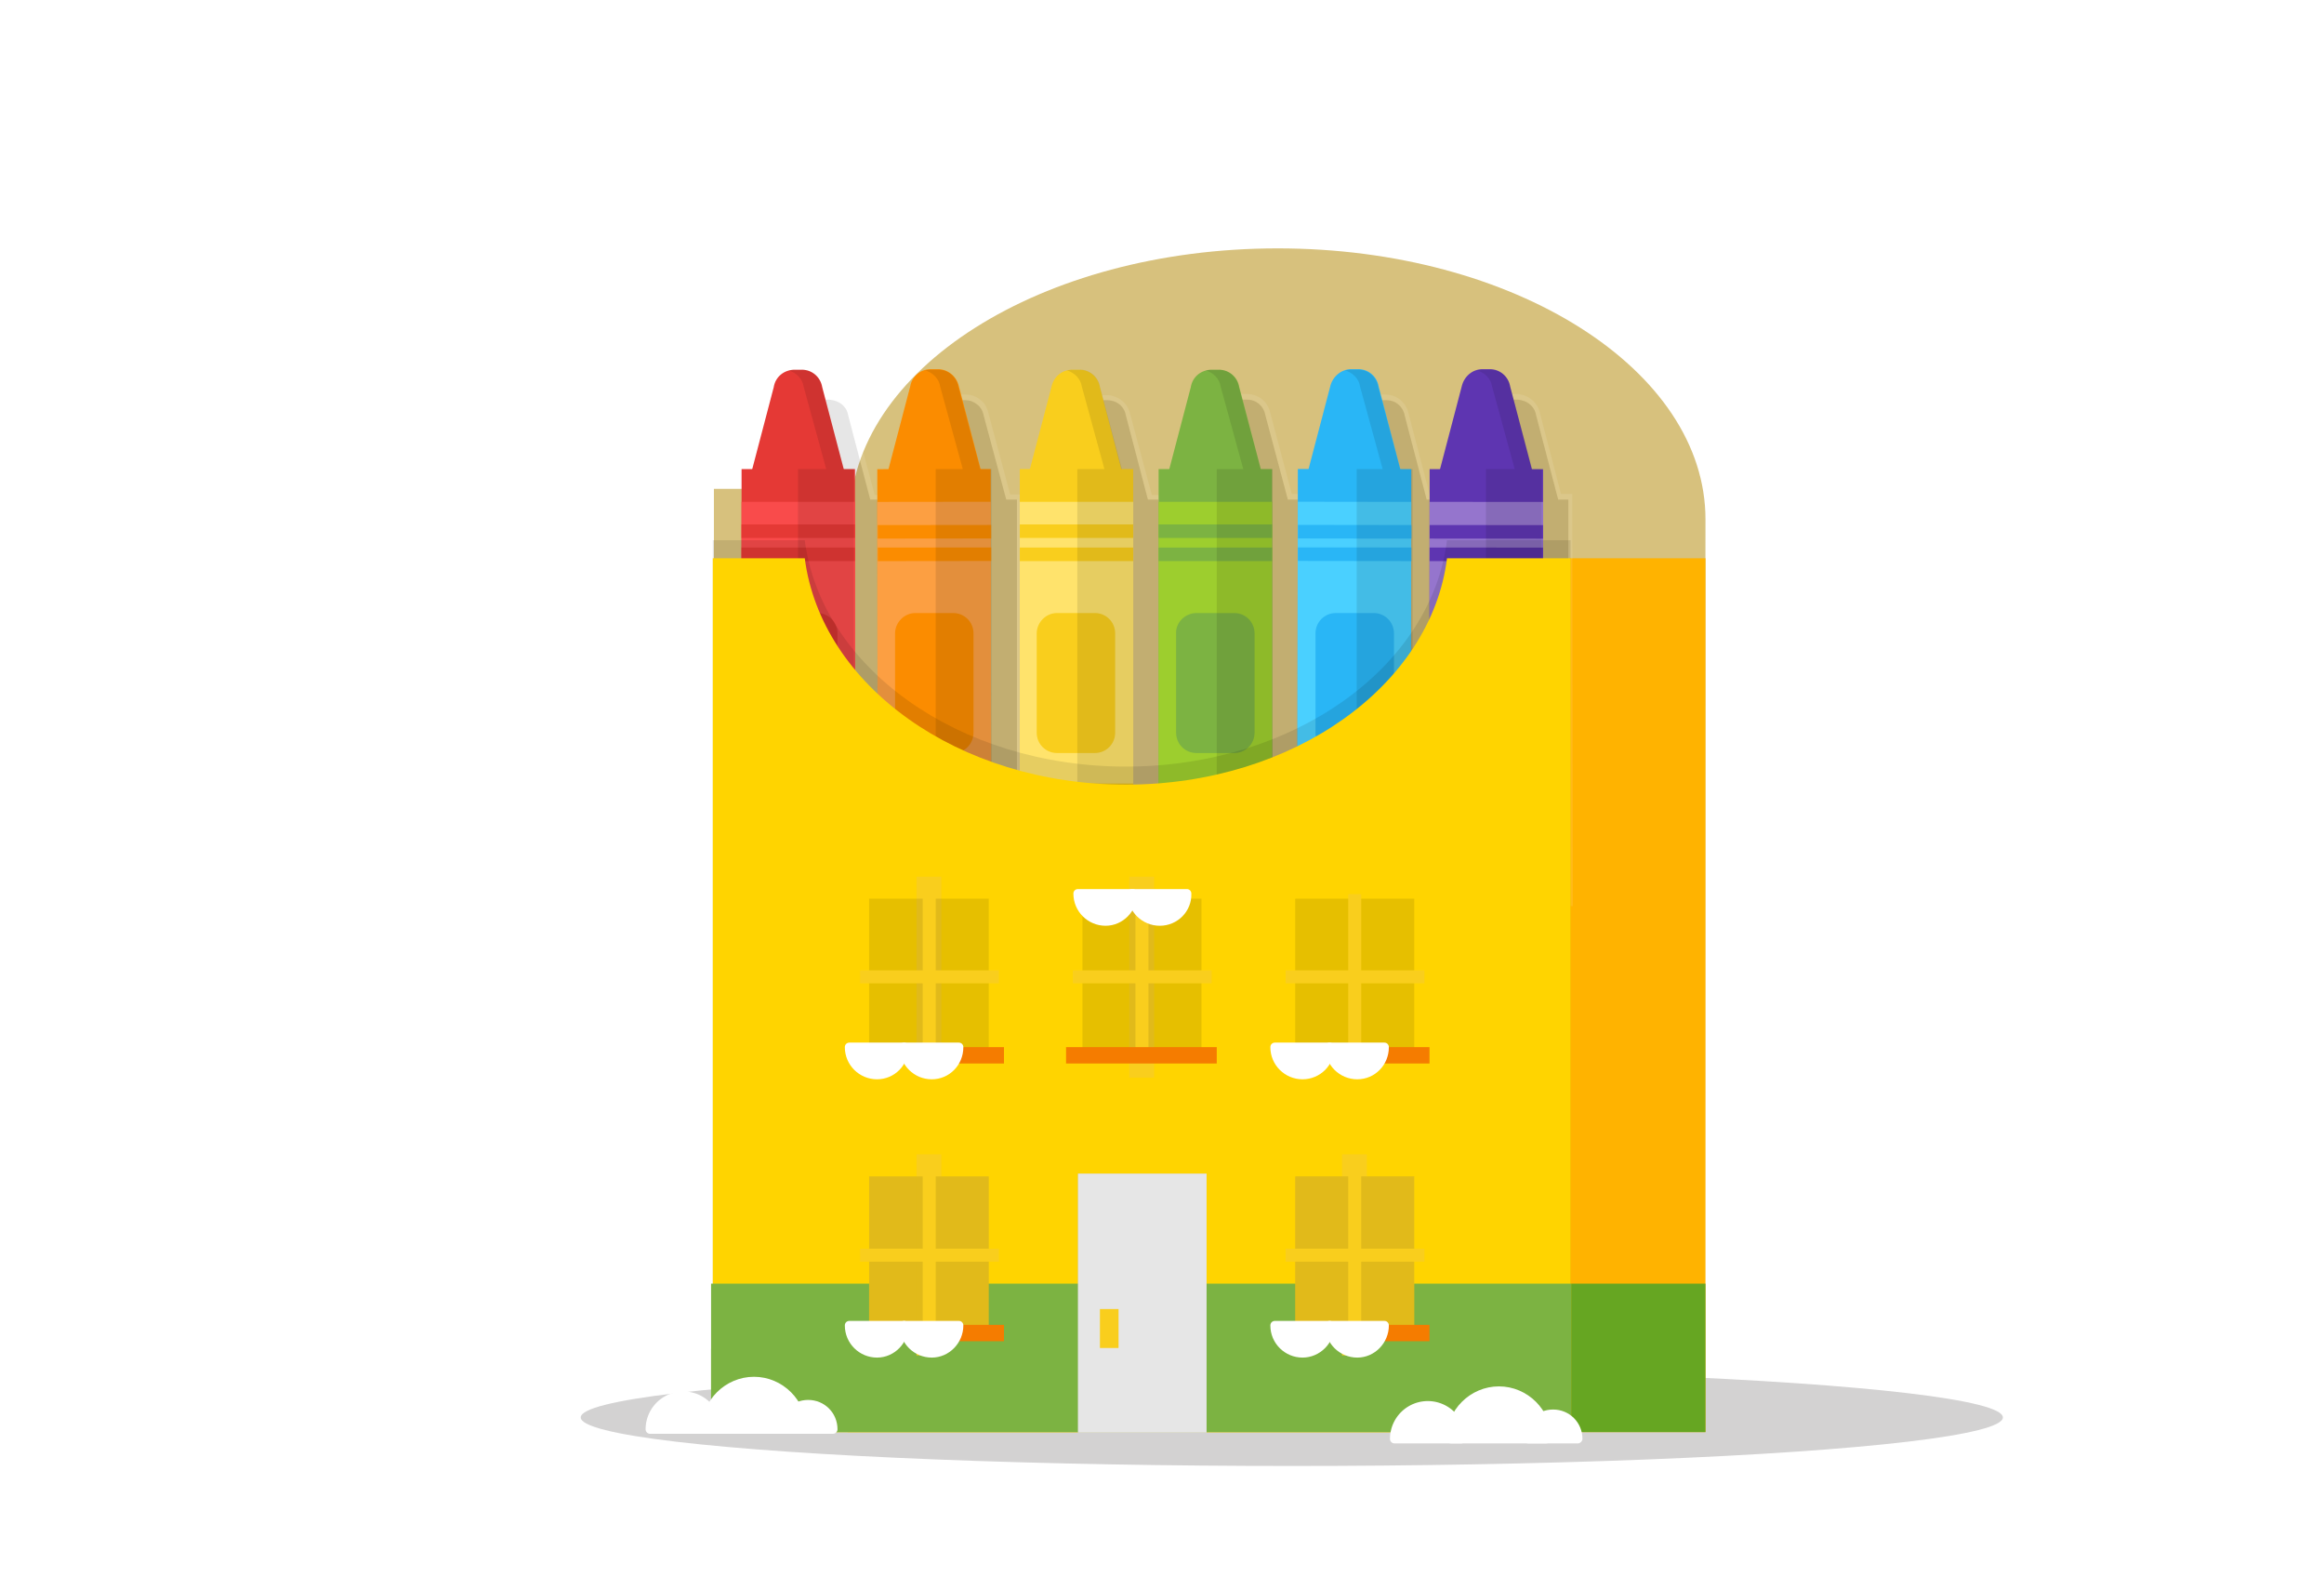 <svg id="slice" xmlns="http://www.w3.org/2000/svg" width="411.8" height="281.7" viewBox="0 0 411.8 281.7"><style>.st0{opacity:.11;fill:#231f20}.st1{fill:#94917f}.st2{fill:#baafa2}.st3{fill:#785768}.st4{fill:#aaa89a}.st5{opacity:.1}.st6{fill:#8ce1f9}.st7{fill:#ceccbf}.st8{fill:#8d667a}.st9{fill:#918c84}.st10{fill:#c2beb6}.st11{fill:#f0e1d1}.st12{fill:#b6b4a8}.st13{fill:#94938a}.st14{fill:#7d7c71}.st15{fill:#633b4f}.st16{fill:#85837d}.st17{fill:#8a7665}.st18{fill:#6a695c}.st19{fill:#b9b7a4}.st20{fill:#2f9f42}.st21{opacity:.13}.st22{opacity:.2;fill:#231f20}.st23{fill:#d53e2e}.st24{fill:#003673}.st25{fill:#f09a1a}.st26{fill:#fdbf0f}.st27{fill:#736357}.st28{fill:#d84637}.st29{fill:#00a9e9}.st30{fill:#ffde00}.st31{fill:#48b780}.st32{fill:#7c6959}.st33{fill:#d3ae6e}.st34{fill:#FFF}.st35{fill:#ffe95a}.st36{fill:#ffc300}.st37{fill:#f27b20}.st38{fill:#ee3837}.st39{fill:#4c8bfb}.st40{fill:#b757c5}.st41{fill:#ffdf8a}.st42{fill:#333}.st43{fill:#6a57ab}.st44{fill:#5d377a}.st45{fill:#393939}.st46{fill:#fde08b}.st47{fill:#dc3126}.st48{fill:#fdd500}.st49{fill:#515c5d}.st50{fill:#7d8586}.st51{fill:#afd136}.st52{fill:url(#SVGID_1_)}.st53{fill:url(#SVGID_2_)}.st54{fill:#e8d184}.st55{fill:#ca7836}.st56{fill:#54d184}.st57{opacity:.48}.st58{opacity:.5;fill:#75cef4}.st59{opacity:.5;fill:#00bff0}.st60{opacity:.5;fill:#e6f6fd}.st61{opacity:.48;fill:#75cef4}.st62{fill:url(#SVGID_3_)}.st63{fill:gray}.st64{fill:#8f4293}.st65{fill:#ffd400}.st66{fill:url(#SVGID_4_)}.st67{fill:#28ae4b}.st68{fill:#e64436}.st69{fill:url(#SVGID_5_)}.st70{fill:url(#XMLID_113_)}.st71{opacity:.17;fill:#FFF}.st72{fill:url(#SVGID_6_)}.st73{fill:url(#SVGID_7_)}.st74{fill:#00b2ee}.st75{fill:#b89860}.st76{fill:#b0b0b0}.st77{fill:#864537}.st78{fill:#fbcf99}.st79{fill:#fbcd48}.st80{fill:#FD0}.st81{fill:#d2392c}.st82{fill:url(#SVGID_8_)}.st83{fill:url(#SVGID_9_)}.st84{fill:url(#SVGID_10_)}.st85{fill:url(#SVGID_11_)}.st86{fill:url(#XMLID_213_)}.st87{fill:#afd77d}.st88{opacity:.1;fill:#231f20}.st89{fill:#7cb342}.st90{fill:#f9ce1d}.st91{fill:#ffe36c}.st92{fill:#5e35b1}.st93{fill:#9575cd}.st94{fill:#29b6f6}.st95{fill:#4ad0ff}.st96{fill:#9dce2e}.st97{fill:#e53935}.st98{fill:#f94b4b}.st99{fill:#fb8c00}.st100{fill:#fc9f42}.st101{fill:#9dca3b}.st102{fill:#66a622}.st103{fill:#ffb300}.st104{fill:#f57c00}.st105{fill:#a1cacf}.st106{fill:#dff3f5}.st107{fill:#bad7db}.st108{fill:#c3dfe3}.st109{fill:#bcdee3}.st110{opacity:.5}.st111{opacity:.8}.st112{fill:url(#XMLID_215_)}.st113{fill:url(#SVGID_12_)}.st114{fill:#f6f3ec}.st115{fill:#d7d7d7}.st116{fill:#959d9e}.st117{fill:#b3b3b3}.st118{fill:#e0e0e0}.st119{fill:#4d4d4d}.st120{fill:#595959}.st121{fill:#ffeb5e}.st122{fill:#6d7576}.st123{fill:#c9e09d}.st124{fill:#8f8f8f}.st125{fill:#5c6566}.st126{fill:#a19e97}.st127{fill:#61c6ec}.st128{fill:#77bf82}.st129{fill:#f3ff73}.st130{fill:url(#XMLID_218_)}.st131{fill:url(#SVGID_13_)}.st132{fill:url(#SVGID_14_)}.st133{fill:url(#XMLID_221_)}.st134{fill:#555047}.st135{fill:#896339}.st136{fill:#736f68}.st137{fill:#949494}.st138{fill:#83dee8}.st139{fill:#85827d}.st140{opacity:.2}.st141{fill:#404040}.st142{fill:silver}.st143{fill:#EEE}.st144{fill:#44c2c2}.st144,.st145{clip-path:url(#SVGID_16_)}.st145{fill:#a3d89f}.st146{fill:#c83a74}.st146,.st147{clip-path:url(#SVGID_16_)}.st147{fill:#ffa376}.st148{opacity:.24}.st149{opacity:.48;fill:#85827d}.st150{opacity:.48;fill:none;stroke:#85827d;stroke-width:.9;stroke-miterlimit:10}.st151{opacity:.83;fill:#85827d}.st152{fill:#888480}.st153{fill:#7099ba}.st154{fill:#b0e1e8}.st155{opacity:.22;fill:#FFF}.st156{fill:url(#XMLID_230_)}.st157{fill:url(#SVGID_17_)}.st158{fill:url(#SVGID_18_)}.st159{fill:url(#XMLID_231_)}.st160{fill:#9db9bd}.st161{fill:#d1e3e6}.st162{fill:#b6d6db}.st163{fill:#9ccfd9}.st164{fill:#b4d3d9}.st165{fill:#97babf}.st166{fill:#c1dff5}.st167{fill:#c5e7eb}.st168{fill:#8ab8d4}.st169{fill:#e6e6e6}.st170{fill:#716e69}.st171{fill:#71bdde}.st172{fill:#659bc7}.st173{fill:#70afd4}.st174{fill:none}.st175{fill:#97cee6}.st176{opacity:8e-2;fill:#0f0f0f}.st177{opacity:.1;fill:#0f0f0f}.st178{fill:#385fe4}.st179{fill:#CCC}.st180{fill:#2986e4}.st181{opacity:.21}.st182{clip-path:url(#SVGID_20_)}.st183{filter:url(#Adobe_OpacityMaskFilter)}.st184{mask:url(#SVGID_21_);fill:#33659a}.st185{filter:url(#Adobe_OpacityMaskFilter_1_)}.st186{mask:url(#SVGID_22_);fill:#385fe4}.st187{filter:url(#Adobe_OpacityMaskFilter_2_)}.st188{opacity:.17;mask:url(#SVGID_23_)}.st189{clip-path:url(#SVGID_25_)}.st190{opacity:.77}.st191{fill:#e8c97b}.st192{fill:#2d56e2}.st193{opacity:.11}.st194{fill:#0bbf68}.st195{fill:#98bee4}.st196{fill:#3f5656}.st197{fill:#d7c17d}.st198{opacity:.2;fill:#FFF}.st199{fill:url(#SVGID_26_)}.st200{fill:url(#XMLID_342_)}.st201{fill:url(#SVGID_27_)}.st202{fill:url(#XMLID_352_)}.st203{fill:#9c9c9c}.st204{fill:#808082}.st205{fill:#9ed5ec}.st206{fill:#cacaca}.st207{fill:#e3e3e3}.st208{fill:#979797}.st209{fill:#9e9e9e}.st210{opacity:.58;fill:#c7ffff}.st211{opacity:.25}.st212{fill:#a52e22}.st213{fill:#e63636}.st214{fill:url(#XMLID_360_)}.st215{fill:url(#XMLID_362_)}.st216{fill:#969696}.st217{fill:#0158bb}.st218{fill:#1565c0}.st219{fill:#3dd1f9}.st220{fill:#f5a816}.st221{fill:#c62828}.st222{fill:#bdbdbd}.st223{fill:#a5a5a5}.st224{fill:#424242}.st225{fill:#e6e7e8}.st226{clip-path:url(#SVGID_31_);fill:#FFF}.st227{fill:#e91c24}.st227,.st228{clip-path:url(#SVGID_31_)}.st228{fill:#1976d2}.st229{fill:#4d8acf}.st230{fill:none;stroke:#FFF;stroke-width:.9;stroke-miterlimit:10}.st231{fill:#00adee}.st232{clip-path:url(#SVGID_33_);fill:#FFF}.st233{fill:#dbdbdb}.st234{fill:url(#SVGID_34_)}.st235{fill:url(#SVGID_35_)}.st236{fill:url(#SVGID_36_)}.st237{fill:url(#SVGID_37_)}.st238{fill:url(#SVGID_38_)}.st239{fill:url(#SVGID_39_)}.st240{fill:url(#SVGID_40_)}.st241{fill:url(#SVGID_41_)}.st242{fill:#f7ce97}.st243{fill:#4c4c4c}.st244{fill:#e9e9e9}.st245{fill:#eb9b95}.st246{fill:#656565}.st247{fill:#5e5a48}.st248{fill:url(#SVGID_42_)}.st249{fill:url(#SVGID_43_)}.st250{fill:#999}.st251{opacity:.36;fill:#00a64c}.st252{fill:#d4d4d4}.st252,.st253{fill-rule:evenodd;clip-rule:evenodd}.st253{fill:#FFF}.st254{fill:#008141}.st254,.st255{fill-rule:evenodd;clip-rule:evenodd}.st255{fill:#00a64c}.st256{fill:#28b265}.st257{opacity:.4;fill:#ffe000}.st258{fill:#c8cbcc}.st259{fill:#b8b8b8}.st260{fill:#949496}.st261{fill:#c8ead4}.st262{fill:#7d8485}.st263{fill:#2364d5}.st264{fill:url(#XMLID_368_)}.st265{fill:url(#SVGID_44_)}.st266{fill:url(#SVGID_45_)}.st267{fill:url(#SVGID_46_)}.st268{fill:#8700ee}.st269{fill:#00b533}.st270{fill:#eeda00}.st271{fill:#f2206d}.st272{fill:#6299fb}.st273{opacity:.7;fill:url(#SVGID_47_)}.st274{opacity:.7;fill:url(#SVGID_48_)}.st275{opacity:.7;fill:url(#SVGID_49_)}.st276{fill:#ee5e5d}.st277{fill:#e09d17}.st278{fill:#f0ede9}.st279{clip-path:url(#SVGID_51_)}.st280{fill:#eec85c}.st281{opacity:.32;fill:#9a0000}.st282{fill:#f0f0f0}.st283{fill:#81d4fa}.st284{opacity:.49;fill:#c9edfc}.st285{fill:#d8746a}.st286{fill:#fcbe8d}.st287{fill:#00a9e7}.st288{fill:#6a7173}.st289{opacity:.6}.st290{fill:url(#SVGID_52_)}.st291{fill:url(#SVGID_53_)}.st292{fill:url(#XMLID_388_)}.st293{fill:url(#SVGID_54_)}.st294{fill:url(#SVGID_55_)}.st295{fill:url(#SVGID_56_)}.st296{fill:url(#SVGID_57_)}.st297{fill:#67635d}.st298{fill:#999690}.st299{fill:#e6da91}.st300{opacity:.55;fill:#bbaf3e}.st301{fill:#a8a69b}.st302{clip-path:url(#SVGID_59_)}.st303{fill:url(#SVGID_60_)}.st304{fill:url(#SVGID_61_)}.st305{opacity:.1;clip-path:url(#SVGID_59_)}.st306{clip-path:url(#SVGID_63_)}.st307{fill:#e3e3e2}.st308{fill:#cf4140}.st309{fill:url(#SVGID_64_)}.st310{fill:url(#SVGID_65_)}.st311{fill:url(#SVGID_66_)}.st312{fill:url(#SVGID_67_)}.st313{fill:#666}.st314{fill:#c1161c}.st315{fill:#b47945}.st316{fill:#d9dadb}.st317{fill:#36af49}.st318{fill:#2a943e}.st319{fill:#9ea0a2}.st320{fill:#bebfc1}.st321{fill:#f5961d}.st322{fill:#ffef00}.st323{fill:#6d6d6d}.st324{fill:url(#SVGID_68_)}.st325{fill:url(#XMLID_391_)}.st326{fill:#795d00}.st327{fill:#bb8024}.st327,.st328{clip-path:url(#SVGID_70_)}.st328{opacity:.1}.st329{fill:#955d00}.st330{fill:#f38836}.st331{fill:url(#XMLID_392_)}.st332{fill:url(#SVGID_71_)}.st333{fill:url(#SVGID_72_)}.st334{fill:url(#XMLID_393_)}.st335{opacity:.99}.st336{fill:#e8af38}.st337{fill:#98ab00}.st338{fill:#e75c52}.st339{fill:#a9897d}.st340{fill:#cb9d7b}.st341{fill:#996b63}.st342{fill:#35b8e8}.st343{opacity:.12;fill:url(#SVGID_73_)}.st344{opacity:.12;fill:url(#SVGID_74_)}.st345{opacity:.28;fill:url(#SVGID_77_)}.st346{opacity:.2;clip-path:url(#SVGID_81_)}.st347{fill:#fff59c}.st348{fill:#ebdbce}.st349{fill:#b07a53}.st350{fill:#1185ba}.st351{fill:#1f57a1}.st351,.st352{opacity:.32}.st353{fill:#c28d65}.st354{fill:#eb776f}.st355{fill:#afdb39}.st356{fill:#ebdb57}.st357{opacity:.16}.st358{fill:#cba483}.st359{fill:url(#XMLID_394_)}.st360{fill:url(#SVGID_82_)}.st361{fill:url(#SVGID_83_)}.st362{fill:#bee6eb}.st363{fill:#f9df00}.st364{fill:#d84733}.st365{fill:#fce000}.st366{fill:#575757}.st367{fill:#b3b2b3}.st368{fill:#e5e5e4}.st369{fill:#d5302b}.st370{fill:url(#SVGID_84_)}.st371{fill:url(#SVGID_85_)}.st372{fill:#ec4180}.st373{fill:#fbcb54}.st374{fill:#7296f0}.st375{fill:#fc793d}.st376{opacity:.14}.st377{fill:#404144}.st378{fill:#606163}.st379{opacity:.3}.st380,.st381{fill:#d7b256}.st381{opacity:.38}.st382{fill:#3d3d39}.st383{fill:#393b36}.st384{opacity:.6;fill:#3bff65}.st385{opacity:.6;fill:#fc793d}.st386{clip-path:url(#SVGID_87_)}.st387{opacity:.29}.st388{fill:#9a51a8}.st389{fill:#fef6e0}.st390{fill:#a06ea9}.st391{fill:#353535}.st392{clip-path:url(#SVGID_89_);fill:#FFF}.st393{opacity:.23;fill:#FFF}.st394{opacity:.13;fill:#FFF}.st395{opacity:5e-2}.st396{opacity:.45}.st397{opacity:.2}.st397,.st398{fill:#fff170}.st399{opacity:.21;fill:#FFF}.st400{opacity:.1;fill:#FFF}.st401{opacity:.27;fill:url(#SVGID_90_)}.st402{opacity:.27;fill:url(#SVGID_91_)}.st403{fill:url(#SVGID_92_)}.st404{fill:url(#SVGID_93_)}.st405{fill:#2850a8}.st406{fill:#286ee4}.st407{fill:#0053df}.st408{fill:#007dd0}.st409{fill:#2891e4}.st410{opacity:.72}.st411{opacity:.28;fill:url(#SVGID_94_)}.st412{opacity:.28;fill:url(#SVGID_95_)}.st413{fill:#2d6b7f}.st414,.st415{fill:#ff7c40}.st415{opacity:.21}.st416{opacity:.28;fill:url(#SVGID_96_)}.st417{opacity:.28;fill:url(#SVGID_97_)}.st418{opacity:.28;fill:url(#SVGID_98_)}.st419{opacity:.28;fill:url(#SVGID_99_)}.st420,.st421{fill:#ffee0a}.st421{opacity:.21}.st422{opacity:.28;fill:url(#SVGID_100_)}.st423{opacity:.28;fill:url(#SVGID_101_)}.st424,.st425{fill:#fd45ff}.st425{opacity:.21}.st426{opacity:.28;fill:url(#SVGID_102_)}.st427{opacity:.28;fill:url(#SVGID_103_)}.st428,.st429{fill:#52ff52}.st429{opacity:.21}.st430{opacity:.28;fill:url(#SVGID_104_)}.st431{opacity:.28;fill:url(#SVGID_105_)}.st432{opacity:.28;fill:url(#SVGID_106_)}.st433{opacity:.28;fill:url(#SVGID_107_)}.st434,.st435{fill:#59fff3}.st435{opacity:.21}.st436{opacity:.28;fill:url(#SVGID_108_)}.st437{opacity:.28;fill:url(#SVGID_109_)}.st438{opacity:.28;fill:url(#SVGID_110_)}.st439{opacity:.28;fill:url(#SVGID_111_)}.st440{opacity:.28;fill:url(#SVGID_112_)}.st441{opacity:.28;fill:url(#SVGID_113_)}.st442{opacity:.28;fill:url(#SVGID_114_)}.st443{opacity:.28;fill:url(#SVGID_115_)}.st444{opacity:.28;fill:url(#SVGID_116_)}.st445{opacity:.28;fill:url(#SVGID_117_)}.st446{opacity:.28;fill:url(#SVGID_118_)}.st447{opacity:.28;fill:url(#SVGID_119_)}.st448{opacity:.28;fill:url(#SVGID_120_)}.st449{opacity:.28;fill:url(#SVGID_121_)}.st450{opacity:.28;fill:url(#SVGID_122_)}.st451{opacity:.28;fill:url(#SVGID_123_)}.st452{opacity:.28;fill:url(#SVGID_124_)}.st453{opacity:.28;fill:url(#SVGID_125_)}.st454{opacity:.28;fill:url(#SVGID_126_)}.st455{opacity:.28;fill:url(#SVGID_127_)}.st456{opacity:.28;fill:url(#SVGID_128_)}.st457{opacity:.28;fill:url(#SVGID_129_)}.st458{opacity:.28;fill:url(#SVGID_130_)}.st459{opacity:.28;fill:url(#SVGID_131_)}.st460{opacity:.28;fill:url(#SVGID_132_)}.st461{opacity:.28;fill:url(#SVGID_133_)}.st462{opacity:.28;fill:url(#SVGID_134_)}.st463{opacity:.28;fill:url(#SVGID_135_)}.st464{opacity:.28;fill:url(#SVGID_136_)}.st465{opacity:.28;fill:url(#SVGID_137_)}.st466{opacity:.28;fill:url(#SVGID_138_)}.st467{opacity:.28;fill:url(#SVGID_139_)}.st468{opacity:.28;fill:url(#SVGID_140_)}.st469{opacity:.28;fill:url(#SVGID_141_)}.st470{opacity:.28;fill:url(#SVGID_142_)}.st471{opacity:.28;fill:url(#SVGID_143_)}.st472{opacity:.28;fill:url(#SVGID_144_)}.st473{opacity:.28;fill:url(#SVGID_145_)}.st474{opacity:.28;fill:url(#SVGID_146_)}.st475{opacity:.28;fill:url(#SVGID_147_)}.st476{opacity:.28;fill:url(#SVGID_148_)}.st477{opacity:.28;fill:url(#SVGID_149_)}.st478{opacity:.28;fill:url(#SVGID_150_)}.st479{opacity:.28;fill:url(#SVGID_151_)}.st480{opacity:.28;fill:url(#SVGID_152_)}.st481{opacity:.28;fill:url(#SVGID_153_)}.st482{opacity:.28;fill:url(#SVGID_154_)}.st483{opacity:.28;fill:url(#SVGID_155_)}.st484{opacity:.28;fill:url(#SVGID_156_)}.st485{opacity:.28;fill:url(#SVGID_157_)}.st486{opacity:.28;fill:url(#SVGID_158_)}.st487{opacity:.28;fill:url(#SVGID_159_)}.st488{opacity:.28;fill:url(#SVGID_160_)}.st489{opacity:.28;fill:url(#SVGID_161_)}.st490{opacity:.28;fill:url(#SVGID_162_)}.st491{opacity:.28;fill:url(#SVGID_163_)}.st492{opacity:.28;fill:url(#SVGID_164_)}.st493{opacity:.28;fill:url(#SVGID_165_)}.st494{opacity:.28;fill:url(#SVGID_166_)}.st495{opacity:.28;fill:url(#SVGID_167_)}.st496{opacity:.28;fill:url(#SVGID_168_)}.st497{opacity:.28;fill:url(#SVGID_169_)}.st498{opacity:.28;fill:url(#SVGID_170_)}.st499{opacity:.28;fill:url(#SVGID_171_)}.st500{opacity:.28;fill:url(#SVGID_172_)}.st501{opacity:.28;fill:url(#SVGID_173_)}.st502{fill:#898f90}.st503{opacity:.25;fill:#FFF}.st504{fill:#00b8f0}.st505{fill:#00a7f0}.st506{opacity:.91;fill:url(#SVGID_174_)}.st507{opacity:.12;fill:#ffee0a}.st508{opacity:.62}.st509{fill:url(#SVGID_175_)}.st510{fill:url(#SVGID_176_)}.st511{fill:url(#SVGID_177_)}.st512{fill:url(#SVGID_178_)}.st513{fill:#7d857e}.st514{fill:#89908a}.st515{opacity:.91;fill:url(#SVGID_179_)}.st516{opacity:.12}.st516,.st517{fill:#78ff5e}.st518{fill:url(#SVGID_180_)}.st519{fill:url(#SVGID_181_)}.st520{fill:url(#SVGID_182_)}.st521{fill:url(#SVGID_183_)}.st522{fill:#85847d}.st523{fill:#908f89}.st524{opacity:.91;fill:url(#SVGID_184_)}.st525{opacity:.12;fill:#ff5e91}.st526{fill:#ff8373}.st527{fill:url(#SVGID_185_)}.st528{fill:url(#SVGID_186_)}.st529{fill:url(#SVGID_187_)}.st530{fill:url(#SVGID_188_)}.st531{fill:#5d6667}.st532{fill:url(#XMLID_395_)}.st533{fill:url(#XMLID_401_)}.st534{fill:url(#SVGID_189_)}.st535{fill:#b13837}.st536{fill:#3b627a}.st537{fill:url(#SVGID_190_)}.st538{fill:url(#XMLID_405_)}.st539{fill:url(#SVGID_191_)}.st540{fill:#754517}.st541{fill:#845930}.st542{fill:#a35f25}.st543{fill:#aa6c37}.st544{fill:#b07644}.st545{fill:#efdbc1}.st546{fill:#ffc805}.st547{fill:#231f20}.st548{fill:#00a351}.st549{fill:#084}.st550{fill:#ef6522}.st551{fill:#7a4b1f}.st552{fill:#32cbe6}.st553{fill:url(#SVGID_192_)}.st554{opacity:.1;fill:#005fd0}.st555{fill:#e6e5e1}.st556{fill:#7b9eb8}.st557{fill:#a5b3ad}.st558{fill:#c7c7c7}.st559{fill:url(#XMLID_412_)}.st560{fill:url(#SVGID_193_)}.st561{fill:url(#SVGID_194_)}.st562{fill:#388e3c}.st563{fill:#2e7d32}.st564{fill:#ffe18c}.st565{opacity:.25;fill:#29b6f6}.st566{fill:#414042}.st567{fill:#2f4c52}.st568{fill:#455d82}.st569{fill:#795548}.st570{fill:#d3d4d6}.st571{fill:#bcbec0}.st572{clip-path:url(#SVGID_196_)}.st573{fill:url(#SVGID_197_)}.st574{fill:url(#SVGID_198_)}.st575{clip-path:url(#SVGID_200_)}.st576{opacity:.5;fill:#f9ce1d}.st577{opacity:.28}.st578{fill:#d7d8d9}.st579{fill:#ebeced}.st580{fill:#ffd600}.st581{fill:#039be5}.st582{fill:url(#XMLID_418_)}.st583{fill:url(#SVGID_201_)}.st584{fill:#34d4f0}.st585{fill:#74e4f6}.st585,.st586{opacity:.51}.st587{fill:#74e4f6}.st588{fill:url(#XMLID_420_)}.st589{fill:#434fbf}.st590{opacity:.51}.st590,.st591{fill:#7182f0}.st592{opacity:.36}.st593{opacity:.38}.st594{opacity:.39;fill:#ffff5c}.st595{opacity:.58;fill:#FFF}.st596{opacity:.19;fill:#73c1de}.st597{opacity:.19;fill:#7335de}.st598{fill:#f5f2e2}.st599{fill:#a3a2a1}.st600{fill:#5a99d1}.st601{fill:#b8a485}.st602{fill:#eee5d5}.st603{fill:#FFC}.st604{fill:#ffd200}.st605{fill:#f26e21}.st606{fill:#f5871f}.st607{fill:#cfcfcf}.st608{fill:#019049}.st609{fill:#07a860}.st610{fill:#ab00ee}.st611{fill:#93d8f7}.st612{fill:#725d4c}.st613{fill:#028f1f}.st614{fill:#0da760}.st615{fill:#f4c138}.st616{fill:#f9646d}</style><g id="New_Symbol_87"><path class="st34" d="M310.7 243.5h13.6c.6 0 1-.5 1-1v-.3c0-.6-.5-1-1-1h-1.9v-.2c0-.6-.5-1-1-1h-7.7c-.6 0-1 .5-1 1v.1h-1.9c-.6 0-1 .5-1 1v.3c-.1.6.3 1.1.9 1.1z"/><path class="st34" d="M405.8 240.4h-9.5c-5.3-4.5-14.7-8.1-21-8.1H305l-1.3-1.3c-.3-.3-1.4-1.7-2-2.2.5-1 .8-2 .8-3.1h4.1v.5c0 .7.6 1.3 1.3 1.3h7c.7 0 1.3-.6 1.3-1.3v-.4c0-.7-.6-1.3-1.3-1.3h-4.4c-1.9-4.1-13.7-7.3-19.5-7.3h-50.8c.2-.5.2-1.1.2-1.6-.4-2.3-3.2-3.9-6.3-3.6l-13.8 1.3c1.8-.6 2.9-2 2.6-3.5-.3-1.8-2.6-3.1-5.1-2.9l-11 1c.5-.5.7-1.1.6-1.7-.2-1.3-1.9-2.3-3.7-2.1l-25.2 2.4c-1.8.2-3.1 1.4-2.9 2.7.1.6.5 1.2 1.2 1.6l-24.4 2.3c-2.5.2-4.3 1.9-3.9 3.8.3 1.8 2.6 3.1 5.1 2.9l15.8-1.5c-2.2.7-3.6 2.4-3.3 4.3.4 2.3 3.2 3.9 6.3 3.6l17.8-1.7c-.1.4-.1.7-.1 1.1 0 .3 0 .6.1.9l-9.6.9c-2 .2-3.4 1.6-3.2 3 .2.9.9 1.6 1.8 2h-28.1c-2.7 0-6.7 1.5-8.9 3.5s-1.9 3.5.8 3.5h8.6c-2.3 1-4.4 2.2-6 3.7-2.6 2.3-2.8 4.3-.9 5.1h-27c-18.6 0-29.9 3.8-35.5 8.4-5.6 4.7-5.1 8.4 1.2 8.4h37c-2.5 1.1-4.4 2.6-4.4 4.3 0 0-15.4 7.7 5.2 7.7H288c20.6 0 5.2-7.7 5.2-7.7 0-.2 0-.5-.1-.7 11.1 0 22.3-.2 33.4-1.1 2.9-.2 6-.5 8.5-2 .3-.1.5-.3.7-.5H347c1.8 0 3.2-1.5 3.2-3.2v-1c0-1.8-1.5-3.2-3.2-3.2h-18.3c-.2-.1-.3-.1-.5-.2-.4-.1-.8-.2-1.1-.2H316c-.7 0-1.3-.2-1.8-.5-3.6-.7-1.1-3.9 2.9-3.9l11-.2c3.3-.8 4.6-1.8 4.6-2.8h15.7c1.4 0 2.7-.4 3.8-1.1h55.2c6.3-.1 5.9-5.9-1.6-8.3zm-211.5-8.1h-6.7l5.8-.6.9.6z"/><g><path class="st197" d="M302.1 211.5c-41.9 0-151.5-93-151.5-119.5s33.9-48 75.8-48 75.8 21.5 75.8 48l-.1 119.5z"/><ellipse class="st22" cx="228.9" cy="251.1" rx="126" ry="8.6"/><path class="st103" d="M274.9 98.9c-2.8 22.5-21.9 40.1-51.5 40.1s-54-17.6-56.9-40.1h-16.3v154.8h152V98.9h-27.3z"/><path class="st197" d="M126.5 86.6h151.6V173H126.5z"/><g class="st5"><path d="M205.6 88h-1.9l-3.9-14.6c-.2-1.3-1.2-2.4-2.4-2.8-.4-.1-.8-.2-1.3-.2h-1.3c-.3 0-.6.1-.9.1-1.4.4-2.5 1.5-2.7 2.9L187.5 88h-1.9v72h20.1v-9.8h.1V88h-.2z"/><path class="st34" d="M185.1 160.5V87.6h2l3.8-14.3c.2-1.1.9-2.1 1.8-2.7l-.4-.1 1.6-.4c.4-.1.7-.1 1-.1h1.3c.5 0 1 .1 1.4.3 1.4.5 2.4 1.7 2.7 3.2l3.8 14.2h2.1v63.1h-.1v9.8l-21-.1zm.9-72v71.1h19.2v-9.8h.1V88.5h-1.9l-3.9-14.9c-.2-1.2-1-2.1-2.1-2.5-.4-.1-.7-.2-1.1-.2h-1.8l-.3.1c-1.2.3-2.2 1.3-2.4 2.6l-3.9 15-1.9-.1z"/><path d="M278.3 103.2V88h-1.9l-.2-.8-3.6-13.8c-.3-1.5-1.5-2.7-3-3-.2 0-.5-.1-.7-.1h-1.3c-.2 0-.4 0-.6.1h-.4c-1.4.4-2.4 1.5-2.7 2.9L260.2 88h-1.9v71.8h20.1v-55.7l-.1-.9z"/><path class="st34" d="M278.7 160.5h-21V87.6h2l3.8-14.3c.2-1.2.9-2.2 1.9-2.8l-.3-.1 1.3-.4h.2l.1.1v-.2h.1c.2 0 .4-.1.6-.1h1.3c.3 0 .5 0 .8.1 1.7.3 3.1 1.7 3.4 3.4l3.7 14.2h2l.1 73zm-20-.9h19.2V88.5h-1.8l-3.9-14.9c-.2-1.4-1.3-2.4-2.6-2.7-.2 0-.4-.1-.6-.1h-1.3c-.2 0-.3 0-.5.1h-.1l-.2.1c-1.2.3-2.2 1.3-2.4 2.6l-4 15h-1.8v71z"/><path d="M253.1 88l-3.8-14.6c-.3-1.8-1.8-3.1-3.6-3.1h-1.8c-.1 0-.2 0-.3.1h-.2c-1.4.4-2.4 1.5-2.7 2.9L236.8 88h-1.9v72H255v-9.8h.3V88h-2.2z"/><path class="st34" d="M255.4 160.5h-21l.1-72.9h2l3.8-14.3c.2-1 .8-2 1.6-2.6l-.7-.1 2.1-.6.1.1V70h.2c.2 0 .4-.1.6-.1h1.3c2 0 3.7 1.4 4.1 3.4l3.7 14.2h2.2v63.1h-.3l.2 9.9zm-20.1-.9h19.2v-9.8h.3V88.5h-2l-3.9-14.9c-.3-1.6-1.6-2.7-3.2-2.7h-2.2c-1.2.3-2.1 1.3-2.4 2.6l-4 15h-1.8v71.1z"/><g><path d="M156.4 150.3V88h-1.9l-3.9-14.6c-.3-1.6-1.5-2.7-3-3-.2 0-.5-.1-.7-.1h-1.3c-.3 0-.6.1-.9.1-1.4.4-2.4 1.5-2.7 2.9L138.2 88h-1.9v72.2h20.1v-9.9z"/><path class="st34" d="M135.9 160.5V87.6h2l3.8-14.3c.2-1.1.9-2.1 1.9-2.7l-.4-.1 1.5-.4c.4-.1.7-.1 1-.1h1.3c.3 0 .5 0 .8.1 1.7.3 3.1 1.6 3.4 3.4l3.8 14.2h2v72.9l-21.1-.1zm.9-72v71.1H156V88.5h-1.8l-3.9-14.9c-.2-1.4-1.3-2.4-2.7-2.7-.2 0-.4-.1-.6-.1H145.3l-.3.1c-1.2.3-2.1 1.3-2.4 2.6l-3.9 15h-1.9z"/></g><g><path d="M180.6 88h-2l-3.9-14.6c-.1-.4-.2-.9-.5-1.2-.2-.4-.5-.7-.8-1-.6-.5-1.5-.9-2.4-.9h-1.8c-.1 0-.3.1-.4.1-1.4.4-2.5 1.5-2.7 2.9L162.3 88h-1.9v72h20.1V88z"/><path class="st34" d="M160.1 160.5l-.1-72.9h2l3.7-14.3c.3-1.5 1.5-2.8 3-3.2.2 0 .3-.1.5-.1s.4-.1.6-.1h1.3c1 0 1.9.3 2.7 1 .4.3.7.7.9 1.1.2.4.4.9.5 1.4l3.8 14.2h2V160.4l-20.9.1zm.8-72l.1 71.1h19.2V88.5h-1.9l-4-14.9c-.1-.4-.2-.8-.4-1.1-.2-.3-.4-.6-.7-.8-.6-.5-1.3-.8-2.1-.8H169.4c-.1 0-.3 0-.4.1-1.2.3-2.2 1.3-2.4 2.6l-3.9 15-1.8-.1z"/></g><g><path d="M228.4 88l-3.9-14.6c-.3-1.8-1.9-3.1-3.7-3h-1.3c-.2 0-.4 0-.6.1-.1 0-.2 0-.3.1-1.4.3-2.5 1.5-2.7 2.9L212.1 88h-1.9v72h20.1v-9.8h.2V88h-2.1z"/><path class="st34" d="M209.8 160.5V87.6h2l3.8-14.3c.2-.9.7-1.8 1.4-2.4h-2.3l4-.9c.1 0 .3-.1.4-.1.2 0 .4-.1.6-.1h1.3c2 0 3.7 1.4 4.1 3.4l3.8 14.3h2.1v63.1h-.2v9.8l-21 .1zm.9-72v71.1h19.2v-9.8h.2V88.5h-1.9l-4-15c-.3-1.6-1.6-2.7-3.2-2.7h-1.3c-.2 0-.3 0-.5.1H218.9c-1.2.3-2.2 1.3-2.4 2.6l-3.9 15h-1.9z"/></g></g><path class="st90" d="M190 65.5h1.3c1.8 0 3.3 1.3 3.6 3.1l4.2 16h-17l4.2-16c.4-1.9 1.9-3.1 3.7-3.1z"/><path class="st90" d="M180.7 83.1h20.1v72h-20.1z"/><path class="st91" d="M180.7 88.9h20.1v60.4h-20.1z"/><path class="st90" d="M180.7 138.8h20.1v2.4h-20.1zM180.7 142.9h20.1v2.4h-20.1zM180.7 92.9h20.1v2.4h-20.1zM180.7 97h20.1v2.4h-20.1zM187.3 108.6h6.7c2 0 3.6 1.6 3.6 3.6v17.6c0 2-1.6 3.6-3.6 3.6h-6.7c-2 0-3.6-1.6-3.6-3.6v-17.6c0-1.9 1.6-3.6 3.6-3.6z"/><path class="st92" d="M262.7 65.4h1.3c1.8 0 3.3 1.3 3.6 3.1l4.2 16h-17l4.2-16c.4-1.8 1.9-3.1 3.7-3.1z"/><path class="st92" d="M273.38 155.118l-20.1-.012.044-72 20.1.012z"/><path class="st93" d="M273.385 149.318l-20.1-.012.035-60.4 20.1.012z"/><path class="st92" d="M273.377 141.322l-20.1-.012.002-2.4 20.1.012zM273.372 145.307l-20.1-.012.002-2.4 20.1.012zM273.43 95.423l-20.1-.012.002-2.4 20.1.013zM273.426 99.408l-20.1-.01.002-2.4 20.1.01zM260 108.6h6.7c2 0 3.6 1.6 3.6 3.6v17.6c0 2-1.6 3.6-3.6 3.6H260c-2 0-3.6-1.6-3.6-3.6v-17.6c0-1.9 1.6-3.6 3.6-3.6z"/><path class="st94" d="M239.4 65.4h1.3c1.8 0 3.3 1.3 3.6 3.1l4.2 16h-17l4.2-16c.4-1.8 2-3.1 3.7-3.1z"/><path class="st94" d="M249.972 155.11l-20.1-.028.1-72 20.1.028z"/><path class="st95" d="M249.98 149.31l-20.1-.028.083-60.4 20.1.028z"/><path class="st94" d="M249.962 141.313l-20.1-.027.003-2.4 20.1.027zM250.05 145.3l-20.1-.028.004-2.4 20.1.027zM250.09 95.415l-20.1-.028.002-2.4 20.1.028zM250.078 99.4l-20.1-.027.003-2.4 20.1.027zM236.7 108.6h6.7c2 0 3.6 1.6 3.6 3.6v17.6c0 2-1.6 3.6-3.6 3.6h-6.7c-2 0-3.6-1.6-3.6-3.6v-17.6c0-2 1.6-3.6 3.6-3.6z"/><path class="st89" d="M214.7 65.5h1.3c1.8 0 3.3 1.3 3.6 3.1l4.2 16h-17l4.2-16c.3-1.9 1.9-3.1 3.7-3.1z"/><path class="st89" d="M205.3 83.1h20.1v72h-20.1z"/><path class="st96" d="M205.3 88.9h20.1v60.4h-20.1z"/><path class="st89" d="M205.3 138.8h20.1v2.4h-20.1zM205.3 142.9h20.1v2.4h-20.1zM205.3 92.9h20.1v2.4h-20.1zM205.3 97h20.1v2.4h-20.1zM212 108.6h6.7c2 0 3.6 1.6 3.6 3.6v17.6c0 2-1.6 3.6-3.6 3.6H212c-2 0-3.6-1.6-3.6-3.6v-17.6c-.1-1.9 1.6-3.6 3.6-3.6z"/><path class="st97" d="M140.8 65.5h1.3c1.8 0 3.3 1.3 3.6 3.1l4.2 16h-17l4.2-16c.3-1.9 1.9-3.1 3.7-3.1z"/><path class="st97" d="M131.4 83.1h20.1v72h-20.1z"/><path class="st98" d="M131.4 88.9h20.1v60.4h-20.1z"/><path class="st97" d="M131.4 138.8h20.1v2.4h-20.1zM131.4 142.9h20.1v2.4h-20.1zM131.4 92.9h20.1v2.4h-20.1zM131.4 97h20.1v2.4h-20.1zM138.1 108.6h6.7c2 0 3.6 1.6 3.6 3.6v17.6c0 2-1.6 3.6-3.6 3.6h-6.7c-2 0-3.6-1.6-3.6-3.6v-17.6c-.1-1.9 1.6-3.6 3.6-3.6z"/><path class="st99" d="M175.63 155.09l-20.1.023-.08-72 20.1-.023z"/><path class="st100" d="M175.624 149.29l-20.1.023-.067-60.4 20.1-.023z"/><path class="st99" d="M175.638 141.294l-20.1.022-.003-2.4 20.1-.022zM175.647 145.28l-20.1.022-.003-2.4 20.1-.022zM175.636 95.395l-20.1.022-.003-2.4 20.1-.022zM175.645 99.38l-20.1.023-.003-2.4 20.1-.022zM162.2 108.6h6.7c2 0 3.6 1.6 3.6 3.6v17.6c0 2-1.6 3.6-3.6 3.6h-6.7c-2 0-3.6-1.6-3.6-3.6v-17.6c0-1.9 1.6-3.6 3.6-3.6zM164.9 65.4h1.3c1.8 0 3.3 1.3 3.7 3l4.2 16h-17l4.2-16c.3-1.7 1.8-3 3.6-3z"/><path class="st5" d="M165.8 83.1h9.9v62.2h-9.9zM141.4 83.1h9.9v62.2h-9.9zM190.9 83.1h9.9v62.2h-9.9zM215.6 83.1h9.9v62.2h-9.9zM240.4 83.1h9.9v62.2h-9.9zM263.3 83.1h9.9v62.2h-9.9zM170.6 83.1h3.1l-3.9-14.6c-.3-1.8-1.9-3.1-3.7-3h-1.3c-.3 0-.6.1-.9.1 1.4.4 2.5 1.5 2.7 2.9l4 14.6zM195.7 83.1h3.1l-3.9-14.6c-.3-1.8-1.9-3.1-3.7-3h-1.3c-.3 0-.6.1-.9.1 1.4.4 2.5 1.5 2.7 2.9l4 14.6zM220.3 83.1h3.1l-3.9-14.6c-.3-1.8-1.9-3.1-3.7-3h-1.3c-.3 0-.6.1-.9.1 1.4.4 2.5 1.5 2.7 2.9l4 14.6zM245 83.1h3.1l-3.9-14.6c-.3-1.8-1.9-3.1-3.7-3h-1.3c-.3 0-.6.1-.9.1 1.4.4 2.5 1.5 2.7 2.9l4 14.6zM268.4 83.1h3.1l-3.9-14.6c-.3-1.8-1.9-3.1-3.7-3h-1.3c-.3 0-.6.1-.9.1 1.4.4 2.5 1.5 2.7 2.9l4 14.6zM146.4 83.1h3.1l-3.9-14.6c-.3-1.8-1.9-3.1-3.7-3h-1.3c-.3 0-.6.1-.9.1 1.4.4 2.5 1.5 2.7 2.9l4 14.6z"/><path class="st90" d="M237.8 155.3h4.4v35.6h-4.4z"/><path class="st5" d="M256.4 95.7c-2.8 22.5-27.2 40.1-56.9 40.1s-54-17.6-56.9-40.1h-16.3v154.8h152V95.7h-21.9z"/><path class="st101" d="M126 238.9h152.4v14.8H126z"/><path class="st65" d="M256.4 98.9c-2.8 22.5-27.2 40.1-56.9 40.1s-54-17.6-56.9-40.1h-16.3v154.8h152V98.9h-21.9z"/><path class="st102" d="M278.4 227.4h23.8v26.3h-23.8z"/><path class="st89" d="M126 227.4h152.4v26.3H126z"/><path class="st5" d="M191 207.9h22.8v45.9H191z"/><path class="st5" d="M191 207.9h22.8v45.9H191z"/><path class="st90" d="M250.6 236.2v-27.8h-21.1v27.8M175.2 236.2v-27.8H154v27.8"/><path class="st34" d="M191 207.9h22.8v45.9H191z"/><path class="st5" d="M191 207.9h22.8v45.9H191z"/><path class="st90" d="M194.9 231.9h3.3v6.9h-3.3z"/><path class="st5" d="M250.6 186.9v-27.7h-21.1v27.7"/><path class="st90" d="M227.8 171.9h24.6v2.3h-24.6z"/><path class="st90" d="M238.9 158.4h2.3v29.3h-2.3z"/><path class="st104" d="M226.6 185.5h26.7v2.9h-26.7z"/><g><path class="st34" d="M235.6 185.6c0 2.7 2.2 4.8 4.8 4.8s4.8-2.2 4.8-4.8h-9.6z"/><path class="st34" d="M240.5 191.2c-3.1 0-5.7-2.5-5.7-5.7 0-.5.4-.8.8-.8h9.7c.5 0 .8.4.8.8 0 3.2-2.5 5.7-5.6 5.7zm-3.9-4.8c.4 1.8 2 3.2 3.9 3.2s3.6-1.4 3.9-3.2h-7.8z"/><g><path class="st34" d="M226 185.6c0 2.7 2.2 4.8 4.8 4.8 2.7 0 4.8-2.2 4.8-4.8H226z"/><path class="st34" d="M230.8 191.2c-3.1 0-5.7-2.5-5.7-5.7 0-.5.4-.8.8-.8h9.7c.5 0 .8.4.8.8.1 3.2-2.5 5.7-5.6 5.7zm-3.9-4.8c.4 1.8 2 3.2 3.9 3.2s3.6-1.4 3.9-3.2h-7.8z"/></g></g><path class="st90" d="M200.1 155.3h4.4v35.6h-4.4z"/><path class="st5" d="M212.9 186.9v-27.7h-21.1v27.7"/><path class="st90" d="M190.1 171.9h24.6v2.3h-24.6z"/><path class="st90" d="M201.2 158.4h2.3v29.3h-2.3z"/><path class="st104" d="M188.9 185.5h26.7v2.9h-26.7z"/><g><path class="st34" d="M200.7 158.3c0 2.7 2.2 4.8 4.8 4.8 2.7 0 4.8-2.2 4.8-4.8h-9.6z"/><path class="st34" d="M205.5 164c-3.1 0-5.7-2.5-5.7-5.7 0-.5.4-.8.8-.8h9.7c.5 0 .8.4.8.8.1 3.1-2.4 5.7-5.6 5.7zm-3.9-4.9c.4 1.8 2 3.2 3.9 3.2s3.6-1.4 3.9-3.2h-7.8z"/><g><path class="st34" d="M191 158.3c0 2.7 2.2 4.8 4.8 4.8 2.7 0 4.8-2.2 4.8-4.8H191z"/><path class="st34" d="M195.9 164c-3.1 0-5.7-2.5-5.7-5.7 0-.5.4-.8.8-.8h9.7c.5 0 .8.4.8.8 0 3.1-2.5 5.7-5.6 5.7zm-4-4.9c.4 1.8 2 3.2 3.9 3.2s3.6-1.4 3.9-3.2h-7.8z"/></g></g><path class="st90" d="M162.4 155.3h4.4v35.6h-4.4z"/><path class="st5" d="M175.2 186.9v-27.7H154v27.7"/><path class="st90" d="M152.4 171.9H177v2.3h-24.6z"/><path class="st90" d="M163.5 158.4h2.3v29.3h-2.3z"/><path class="st104" d="M151.2 185.5h26.7v2.9h-26.7z"/><g><path class="st34" d="M160.2 185.6c0 2.7 2.2 4.8 4.8 4.8 2.7 0 4.8-2.2 4.8-4.8h-9.6z"/><path class="st34" d="M165.1 191.2c-3.1 0-5.7-2.5-5.7-5.7 0-.5.4-.8.8-.8h9.7c.5 0 .8.4.8.8 0 3.2-2.5 5.7-5.6 5.7zm-4-4.8c.4 1.8 2 3.2 3.9 3.2s3.6-1.4 3.9-3.2h-7.8z"/><g><path class="st34" d="M150.6 185.6c0 2.7 2.2 4.8 4.8 4.8 2.7 0 4.8-2.2 4.8-4.8h-9.6z"/><path class="st34" d="M155.4 191.2c-3.1 0-5.7-2.5-5.7-5.7 0-.5.4-.8.8-.8h9.7c.5 0 .8.4.8.8 0 3.2-2.5 5.7-5.6 5.7zm-3.9-4.8c.4 1.8 2 3.2 3.9 3.2s3.6-1.4 3.9-3.2h-7.8z"/></g></g><path class="st90" d="M237.8 204.5h4.4v35.6h-4.4z"/><path class="st5" d="M250.6 236.2v-27.8h-21.1v27.8"/><path class="st90" d="M227.8 221.2h24.6v2.3h-24.6z"/><path class="st90" d="M238.9 207.6h2.3v29.3h-2.3z"/><path class="st104" d="M226.6 234.7h26.7v2.9h-26.7z"/><g><path class="st34" d="M235.6 234.8c0 2.7 2.2 4.8 4.8 4.8s4.8-2.2 4.8-4.8h-9.6z"/><path class="st34" d="M240.5 240.5c-3.1 0-5.7-2.5-5.7-5.7 0-.5.4-.8.8-.8h9.7c.5 0 .8.4.8.8 0 3.1-2.5 5.7-5.6 5.7zm-3.9-4.9c.4 1.8 2 3.2 3.9 3.2s3.6-1.4 3.9-3.2h-7.8z"/><g><path class="st34" d="M226 234.8c0 2.7 2.2 4.8 4.8 4.8 2.7 0 4.8-2.2 4.8-4.8H226z"/><path class="st34" d="M230.8 240.5c-3.1 0-5.7-2.5-5.7-5.7 0-.5.4-.8.8-.8h9.7c.5 0 .8.4.8.8.1 3.1-2.5 5.7-5.6 5.7zm-3.9-4.9c.4 1.8 2 3.2 3.9 3.2s3.6-1.4 3.9-3.2h-7.8z"/></g></g><path class="st90" d="M162.4 204.5h4.4v35.6h-4.4z"/><path class="st5" d="M175.2 236.2v-27.8H154v27.8"/><path class="st90" d="M152.4 221.2H177v2.3h-24.6z"/><path class="st90" d="M163.5 207.6h2.3v29.3h-2.3z"/><path class="st104" d="M151.2 234.7h26.7v2.9h-26.7z"/><g><path class="st34" d="M160.2 234.8c0 2.7 2.2 4.8 4.8 4.8 2.7 0 4.8-2.2 4.8-4.8h-9.6z"/><path class="st34" d="M165.1 240.5c-3.1 0-5.7-2.5-5.7-5.7 0-.5.4-.8.8-.8h9.7c.5 0 .8.4.8.8 0 3.1-2.5 5.7-5.6 5.7zm-4-4.9c.4 1.8 2 3.2 3.9 3.2s3.6-1.4 3.9-3.2h-7.8z"/><g><path class="st34" d="M150.6 234.8c0 2.7 2.2 4.8 4.8 4.8 2.7 0 4.8-2.2 4.8-4.8h-9.6z"/><path class="st34" d="M155.4 240.5c-3.1 0-5.7-2.5-5.7-5.7 0-.5.4-.8.8-.8h9.7c.5 0 .8.4.8.8 0 3.1-2.5 5.7-5.6 5.7zm-3.9-4.9c.4 1.8 2 3.2 3.9 3.2s3.6-1.4 3.9-3.2h-7.8z"/></g></g><g><path class="st34" d="M270.8 254.8c0-2.4 2-4.4 4.4-4.4 2.4 0 4.4 2 4.4 4.4h-8.8z"/><path class="st34" d="M279.6 255.7h-8.8c-.5 0-.8-.4-.8-.8 0-2.9 2.3-5.2 5.2-5.2s5.2 2.3 5.2 5.2c0 .4-.4.8-.8.8zm-7.9-1.7h7c-.4-1.6-1.8-2.8-3.5-2.8s-3.1 1.2-3.5 2.8z"/><path class="st34" d="M257.1 254.8c0-4.7 3.8-8.5 8.5-8.5s8.5 3.8 8.5 8.5h-17z"/><path class="st34" d="M274 255.7h-16.9c-.5 0-.8-.4-.8-.8 0-5.1 4.2-9.3 9.3-9.3s9.3 4.2 9.3 9.3c-.1.4-.5.8-.9.8zm-16.1-1.7h15.2c-.4-3.8-3.7-6.8-7.6-6.8s-7.2 3-7.6 6.8z"/><g><path class="st34" d="M247.1 254.8c0-3.3 2.6-5.9 5.9-5.9s5.9 2.6 5.9 5.9h-11.8z"/><path class="st34" d="M258.9 255.7h-11.8c-.5 0-.8-.4-.8-.8a6.7 6.7 0 0 1 13.4 0c.1.4-.3.8-.8.8zM248 254h10c-.4-2.4-2.5-4.3-5-4.3s-4.6 1.9-5 4.3z"/></g></g><g><path class="st34" d="M138.8 253.2c0-2.4 2-4.4 4.4-4.4 2.4 0 4.4 2 4.4 4.4h-8.8z"/><path class="st34" d="M147.6 254h-8.8c-.5 0-.8-.4-.8-.8 0-2.9 2.3-5.2 5.2-5.2 2.9 0 5.2 2.3 5.2 5.2 0 .4-.3.8-.8.8zm-7.9-1.7h7c-.4-1.6-1.8-2.8-3.5-2.8-1.7.1-3.1 1.2-3.5 2.8z"/><path class="st34" d="M125.1 253.2c0-4.7 3.8-8.5 8.5-8.5s8.5 3.8 8.5 8.5h-17z"/><path class="st34" d="M142 254h-16.9c-.5 0-.8-.4-.8-.8 0-5.1 4.2-9.3 9.3-9.3s9.3 4.2 9.3 9.3c0 .4-.4.8-.9.8zm-16-1.7h15.2c-.4-3.8-3.7-6.8-7.6-6.8s-7.2 3-7.6 6.8z"/><g><path class="st34" d="M115.1 253.2c0-3.3 2.6-5.9 5.9-5.9 3.3 0 5.9 2.6 5.9 5.9h-11.8z"/><path class="st34" d="M127 254h-11.8c-.5 0-.8-.4-.8-.8a6.7 6.7 0 0 1 13.4 0c0 .4-.4.8-.8.8zm-11-1.7h10.1c-.4-2.4-2.5-4.3-5-4.3s-4.7 1.9-5.1 4.3z"/></g></g></g></g></svg>